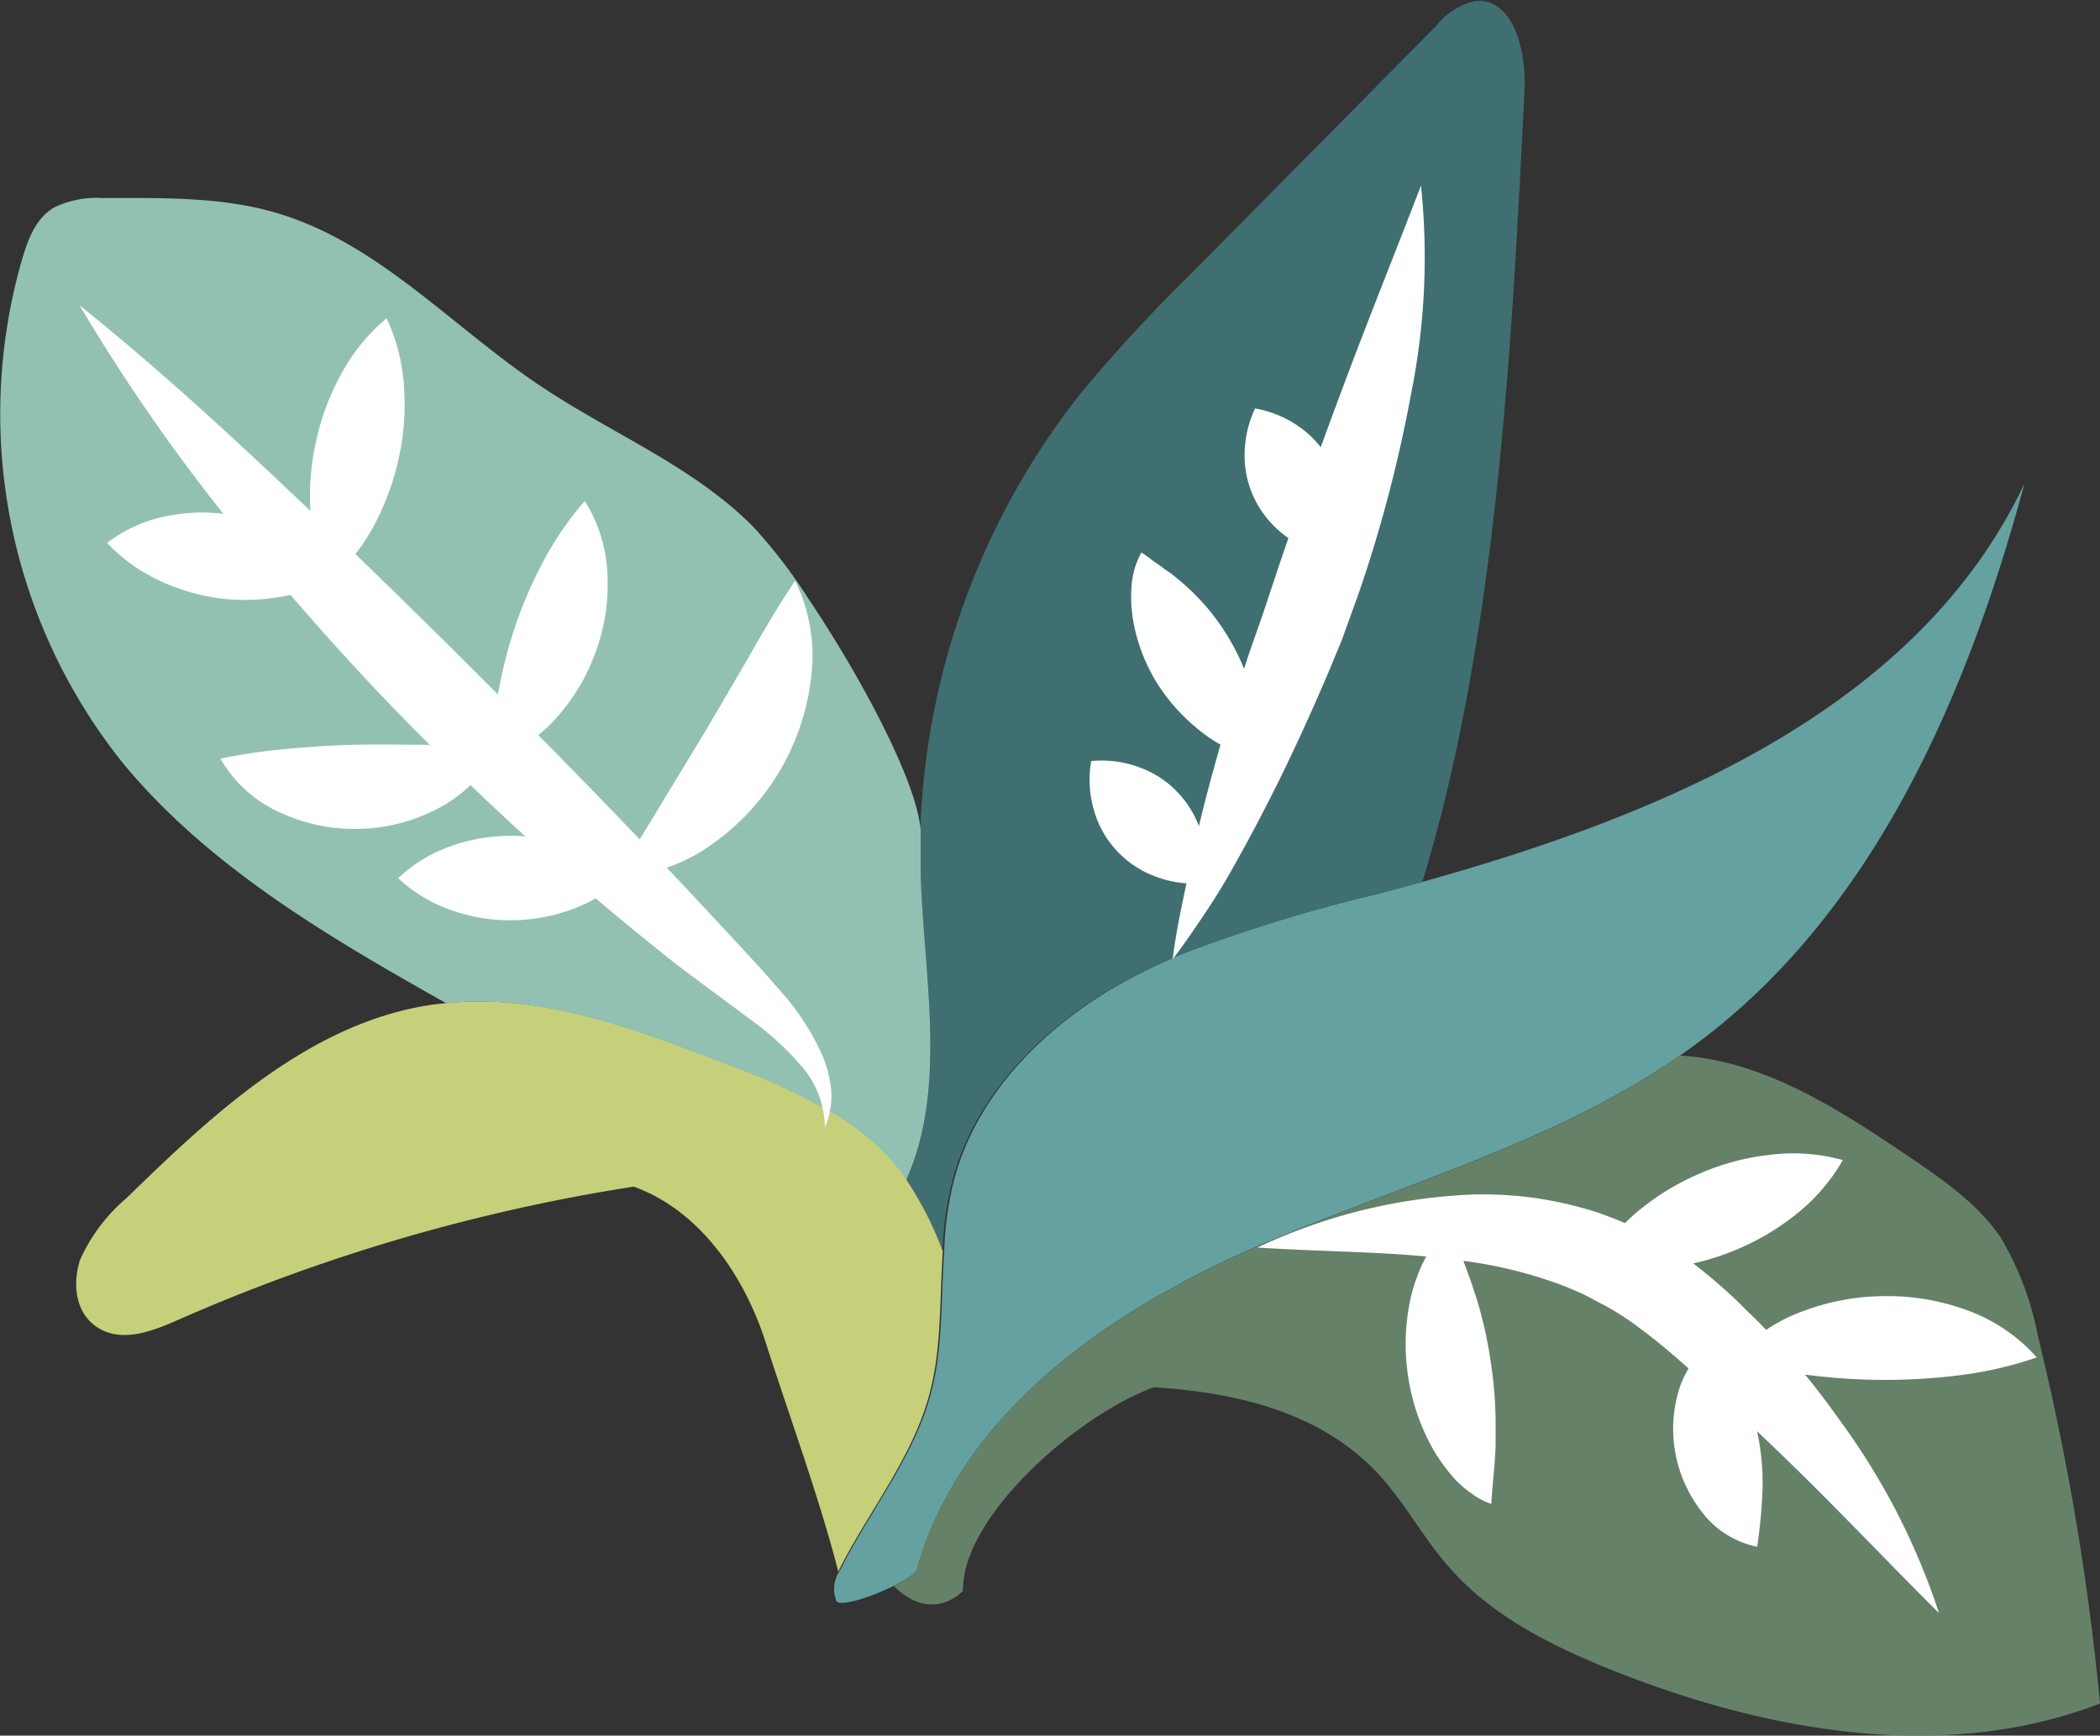 <svg id="Layer_20" data-name="Layer 20" xmlns="http://www.w3.org/2000/svg" viewBox="0 0 154.17 127.44"><rect x="0" y="0" width="154.17" height="127.44" fill="#333333" stroke="none"/><defs><style>.cls-1{fill:#64a1a0;}.cls-2{fill:#c6d07a;}.cls-3{fill:#406f71;}.cls-4{fill:#92c1b3;}.cls-5{fill:#658269;}.cls-6{fill:#fff;}</style></defs><title>19</title><path class="cls-1" d="M180.28,1133.79c-4.23,15.66-11.1,31.52-24.11,41.17-.39.29-.75.55-1.15.82l0,0c-9.14,6.37-20.2,9.37-30.49,13.8,0,0,0,0,0,0a3.28,3.28,0,0,0-.52.2c-10.86,4.73-21.73,12.2-25,23.6.09.31-.69.83-1.7,1.34h0c-1.68.85-4,1.58-4.25,1.14a2.36,2.36,0,0,1,.23-2.21s0-.08.06-.11c2.18-4.32,5.36-8.2,6.62-12.85.93-3.41.75-7,1-10.58a24.19,24.19,0,0,1,.63-4.8c1.55-6.47,6.65-11.63,12.47-14.86a43.61,43.61,0,0,1,4.3-2.08h0a113.34,113.34,0,0,1,14.52-4.46l3.3-.89C153.87,1158.08,172.49,1150.31,180.28,1133.79Z" transform="translate(-31.65 -1098.3)"/><path class="cls-2" d="M99.87,1200.72c-1.26,4.65-4.44,8.53-6.62,12.85,0,0,0,.06-.06.11-1.34-5.25-3.73-11.82-5.32-16.79s-4.88-9.73-9.7-11.46a134.33,134.33,0,0,0-33.46,9.79c-1.84.81-4,1.66-5.77.63s-2-3.27-1.4-5.07a12.78,12.78,0,0,1,3.39-4.5c6.47-6.31,13.57-12.93,22.51-14.22l1-.11c7-.71,13.86,1.88,20.44,4.43a48.49,48.49,0,0,1,8,3.67h0a18.14,18.14,0,0,1,3.28,2.44,13.44,13.44,0,0,1,2.07,2.44,25.17,25.17,0,0,1,2.64,5.2C100.62,1193.69,100.8,1197.31,99.87,1200.72Z" transform="translate(-31.65 -1098.3)"/><path class="cls-3" d="M136.07,1163.06l-3.3.89a113.34,113.34,0,0,0-14.52,4.46h0a43.61,43.61,0,0,0-4.3,2.08c-5.82,3.23-10.92,8.39-12.47,14.86a24.19,24.19,0,0,0-.63,4.8,25.17,25.17,0,0,0-2.64-5.2c3-6.79,1.3-14.82,1-22.36,0-1.1,0-2.19,0-3.29,0,0,0,0,0-.06a54.83,54.83,0,0,1,11.73-32,113.82,113.82,0,0,1,7.87-8.56l18.3-18.5a5,5,0,0,1,2.83-1.8c2.83-.28,3.77,3.68,3.63,6.53C142.65,1123.59,141.56,1145.05,136.07,1163.06Z" transform="translate(-31.65 -1098.3)"/><path class="cls-4" d="M98.19,1184.94a13.44,13.44,0,0,0-2.07-2.44,18.14,18.14,0,0,0-3.28-2.44h0a48.49,48.49,0,0,0-8-3.67c-6.58-2.55-13.46-5.14-20.44-4.43-8.64-4.87-17.43-10-23.72-17.62a41,41,0,0,1-7.43-36.93c.44-1.49,1-3.07,2.38-3.88a7.19,7.19,0,0,1,3.53-.69c4.44,0,9-.12,13.2,1.22,7.25,2.3,12.6,8.32,18.91,12.54,5.21,3.51,11.24,5.91,15.65,10.35a37.14,37.14,0,0,1,4,5.19c3.73,5.54,8,13.37,8.32,17.1,0,0,0,0,0,.06,0,1.1,0,2.19,0,3.29C99.49,1170.12,101.21,1178.15,98.19,1184.94Z" transform="translate(-31.65 -1098.3)"/><path class="cls-5" d="M185.82,1223.38c-11.43,4.42-24.44,2.09-35.83-2.45-4.37-1.76-8.75-3.92-11.87-7.46-2-2.23-3.37-4.93-5.41-7.08-4.16-4.37-10.18-5.84-16.36-6.23-5.86,2.18-14.13,9.65-14,14.95,0,0-2.25,2.47-5.08-.36,1-.51,1.79-1,1.7-1.34,3.29-11.4,14.16-18.87,25-23.6a3.28,3.28,0,0,1,.52-.2s0,0,0,0c10.29-4.43,21.35-7.43,30.49-13.8l0,0c6.07.33,11.61,3.9,16.7,7.34,2.54,1.72,5.14,3.5,6.84,6a22.33,22.33,0,0,1,2.74,7.24A188,188,0,0,1,185.82,1223.38Z" transform="translate(-31.65 -1098.3)"/><path class="cls-6" d="M92.21,1181.09a7,7,0,0,0-1.72-4.51,21.25,21.25,0,0,0-3.58-3.3l-4.12-3.06c-1.39-1-2.74-2.12-4.09-3.2a198.61,198.61,0,0,1-15.38-13.9,194.82,194.82,0,0,1-13.89-15.39,135.42,135.42,0,0,1-11.93-17c5.46,4.37,10.51,9,15.51,13.73s9.86,9.49,14.69,14.32,9.6,9.73,14.3,14.71l3.51,3.77c1.18,1.27,2.31,2.5,3.5,3.88a18.32,18.32,0,0,1,3,4.62,8.83,8.83,0,0,1,.67,2.71A5.92,5.92,0,0,1,92.21,1181.09Z" transform="translate(-31.65 -1098.3)"/><path class="cls-6" d="M55.72,1141.09a14.34,14.34,0,0,1-1.29-5.38,18.42,18.42,0,0,1,.42-5,18.15,18.15,0,0,1,1.73-4.72,14,14,0,0,1,3.45-4.32,14,14,0,0,1,1.3,5.38,18.07,18.07,0,0,1-.43,5,18.84,18.84,0,0,1-1.73,4.71A14.37,14.37,0,0,1,55.72,1141.09Z" transform="translate(-31.65 -1098.3)"/><path class="cls-6" d="M67.9,1154.09a23.53,23.53,0,0,1,.43-5.47,34.33,34.33,0,0,1,1.24-4.62,32.57,32.57,0,0,1,1.91-4.37,23.1,23.1,0,0,1,3.1-4.54,10.87,10.87,0,0,1,1.67,5.54,14.27,14.27,0,0,1-.83,5.43,14.44,14.44,0,0,1-2.75,4.75A11,11,0,0,1,67.9,1154.09Z" transform="translate(-31.65 -1098.3)"/><path class="cls-6" d="M77.05,1162.67c1.21-2.23,2.35-4,3.41-5.78l3.08-5.08,3-5.13c1-1.78,2.08-3.62,3.48-5.74a12.47,12.47,0,0,1,1.17,7.18,17.4,17.4,0,0,1-7.27,12.17A12.51,12.51,0,0,1,77.05,1162.67Z" transform="translate(-31.65 -1098.3)"/><path class="cls-6" d="M56.36,1140.69a12.75,12.75,0,0,1-4.63,1.51,14.88,14.88,0,0,1-4.22,0,15.24,15.24,0,0,1-4-1.2,12.75,12.75,0,0,1-4-2.83,10.46,10.46,0,0,1,4.52-2,12.7,12.7,0,0,1,4.43-.08,13,13,0,0,1,4.19,1.4A10.56,10.56,0,0,1,56.36,1140.69Z" transform="translate(-31.65 -1098.3)"/><path class="cls-6" d="M68,1153.45a9.57,9.57,0,0,1-4.25,4.24,13,13,0,0,1-5.69,1.47,12.87,12.87,0,0,1-5.76-1.16,9.53,9.53,0,0,1-4.47-4,45.64,45.64,0,0,1,5.44-.76c1.61-.14,3.12-.23,4.63-.26s3,0,4.64,0A50.54,50.54,0,0,1,68,1153.45Z" transform="translate(-31.65 -1098.3)"/><path class="cls-6" d="M77.42,1162.76a11.19,11.19,0,0,1-4.13,2.43,13,13,0,0,1-4.14.68,12.69,12.69,0,0,1-4.13-.66,11,11,0,0,1-4.14-2.43,11,11,0,0,1,4.13-2.44,13,13,0,0,1,4.13-.67,13.26,13.26,0,0,1,4.14.66A11.08,11.08,0,0,1,77.42,1162.76Z" transform="translate(-31.65 -1098.3)"/><path class="cls-6" d="M174,1216.74c-3.78-3.75-7.27-7.47-10.91-11-1.82-1.77-3.62-3.48-5.51-5.2l-1.36-1.23-1.41-1.24c-.93-.81-1.85-1.57-2.79-2.25a18.29,18.29,0,0,0-2.84-1.81c-.5-.26-.93-.52-1.52-.78s-1-.44-1.57-.65a32.81,32.81,0,0,0-6.83-1.68c-4.84-.72-10-.65-15.3-1a41.1,41.1,0,0,1,15.53-3.88,27.06,27.06,0,0,1,8.42,1,20.74,20.74,0,0,1,2.06.69c.62.23,1.33.57,2,.88a23.06,23.06,0,0,1,3.73,2.28,40.57,40.57,0,0,1,3.2,2.69c.49.46,1,1,1.43,1.4s1,1,1.41,1.48a60.09,60.09,0,0,1,5,6.18A50.47,50.47,0,0,1,174,1216.74Z" transform="translate(-31.65 -1098.3)"/><path class="cls-6" d="M148.73,1191a14,14,0,0,1,3.62-4.12,18.12,18.12,0,0,1,4.3-2.5,17.59,17.59,0,0,1,4.81-1.27,13.74,13.74,0,0,1,5.48.37,13.92,13.92,0,0,1-3.62,4.13,18.08,18.08,0,0,1-4.3,2.49,18.44,18.44,0,0,1-4.81,1.27A14.11,14.11,0,0,1,148.73,1191Z" transform="translate(-31.65 -1098.3)"/><path class="cls-6" d="M158.89,1198.07a12.52,12.52,0,0,1,5.19-3.52,17.09,17.09,0,0,1,5.94-1.08,16.82,16.82,0,0,1,5.94,1,12.53,12.53,0,0,1,5.22,3.5,28.2,28.2,0,0,1-5.84,1.33,44.13,44.13,0,0,1-10.61,0A27.8,27.8,0,0,1,158.89,1198.07Z" transform="translate(-31.65 -1098.3)"/><path class="cls-6" d="M138.17,1188.42c.39,1,.7,1.85,1,2.7l.45,1.22.4,1.21a30.3,30.3,0,0,1,1.08,4.81,30.6,30.6,0,0,1,.35,4.91c0,.42,0,.85,0,1.27l-.08,1.3c-.09.92-.16,1.76-.24,2.88a4.8,4.8,0,0,1-1.42-.74,7.8,7.8,0,0,1-1.18-1,12.85,12.85,0,0,1-1.74-2.39,15.56,15.56,0,0,1-1.78-5.32,15.78,15.78,0,0,1,.19-5.6,10.7,10.7,0,0,1,.41-1.41,9.64,9.64,0,0,1,.58-1.38,7.51,7.51,0,0,1,.84-1.32A5.27,5.27,0,0,1,138.17,1188.42Z" transform="translate(-31.65 -1098.3)"/><path class="cls-6" d="M158.14,1196.52l.22.64a2.83,2.83,0,0,0,.21.55c.17.38.26.67.42,1,.28.62.52,1.2.75,1.77a19.08,19.08,0,0,1,1,3.38,18.21,18.21,0,0,1,.31,3.6,36.13,36.13,0,0,1-.4,4.41,6.78,6.78,0,0,1-4.16-2.69,9.88,9.88,0,0,1-1.59-8.8,7.31,7.31,0,0,1,1.14-2.24A4.48,4.48,0,0,1,158.14,1196.52Z" transform="translate(-31.65 -1098.3)"/><path class="cls-6" d="M117.74,1168.73c.32-2.56.91-5,1.42-7.48s1.14-4.88,1.81-7.28,1.41-4.76,2.19-7.11c.38-1.17.81-2.33,1.21-3.5l1.17-3.51c1.58-4.67,3.26-9.29,5-13.92s3.58-9.19,5.43-14a50.58,50.58,0,0,1-.72,15.25,101.35,101.35,0,0,1-3.83,14.62l-1.28,3.55c-.49,1.16-.95,2.32-1.46,3.47q-1.5,3.47-3.16,6.85c-1.12,2.25-2.29,4.48-3.54,6.67-.62,1.1-1.29,2.17-2,3.22S118.53,1167.71,117.74,1168.73Z" transform="translate(-31.65 -1098.3)"/><path class="cls-6" d="M120.06,1163.15a8.09,8.09,0,0,1-3.86-.6,7.27,7.27,0,0,1-2.56-1.78,7.17,7.17,0,0,1-1.59-2.69,8,8,0,0,1-.29-3.9,7.94,7.94,0,0,1,3.86.59,7.11,7.11,0,0,1,2.56,1.79,7.31,7.31,0,0,1,1.59,2.69A8.16,8.16,0,0,1,120.06,1163.15Z" transform="translate(-31.65 -1098.3)"/><path class="cls-6" d="M129.41,1139.12a8.07,8.07,0,0,1-3.56-1.6,7.44,7.44,0,0,1-2-2.4,7.28,7.28,0,0,1-.82-3,8.08,8.08,0,0,1,.76-3.83,8.06,8.06,0,0,1,3.57,1.59,7.36,7.36,0,0,1,2.8,5.43A8.14,8.14,0,0,1,129.41,1139.12Z" transform="translate(-31.65 -1098.3)"/><path class="cls-6" d="M124,1154.07a11,11,0,0,1-4.48-2.3,13.74,13.74,0,0,1-3-3.43,13,13,0,0,1-1.65-4.31,10.34,10.34,0,0,1-.16-2.51,6,6,0,0,1,.74-2.66l.59.42c.17.13.32.25.51.37.37.25.64.48,1,.71a17.58,17.58,0,0,1,1.69,1.46,16.09,16.09,0,0,1,2.62,3.33,15.54,15.54,0,0,1,1.7,4A12.78,12.78,0,0,1,124,1154.07Z" transform="translate(-31.65 -1098.3)"/></svg>